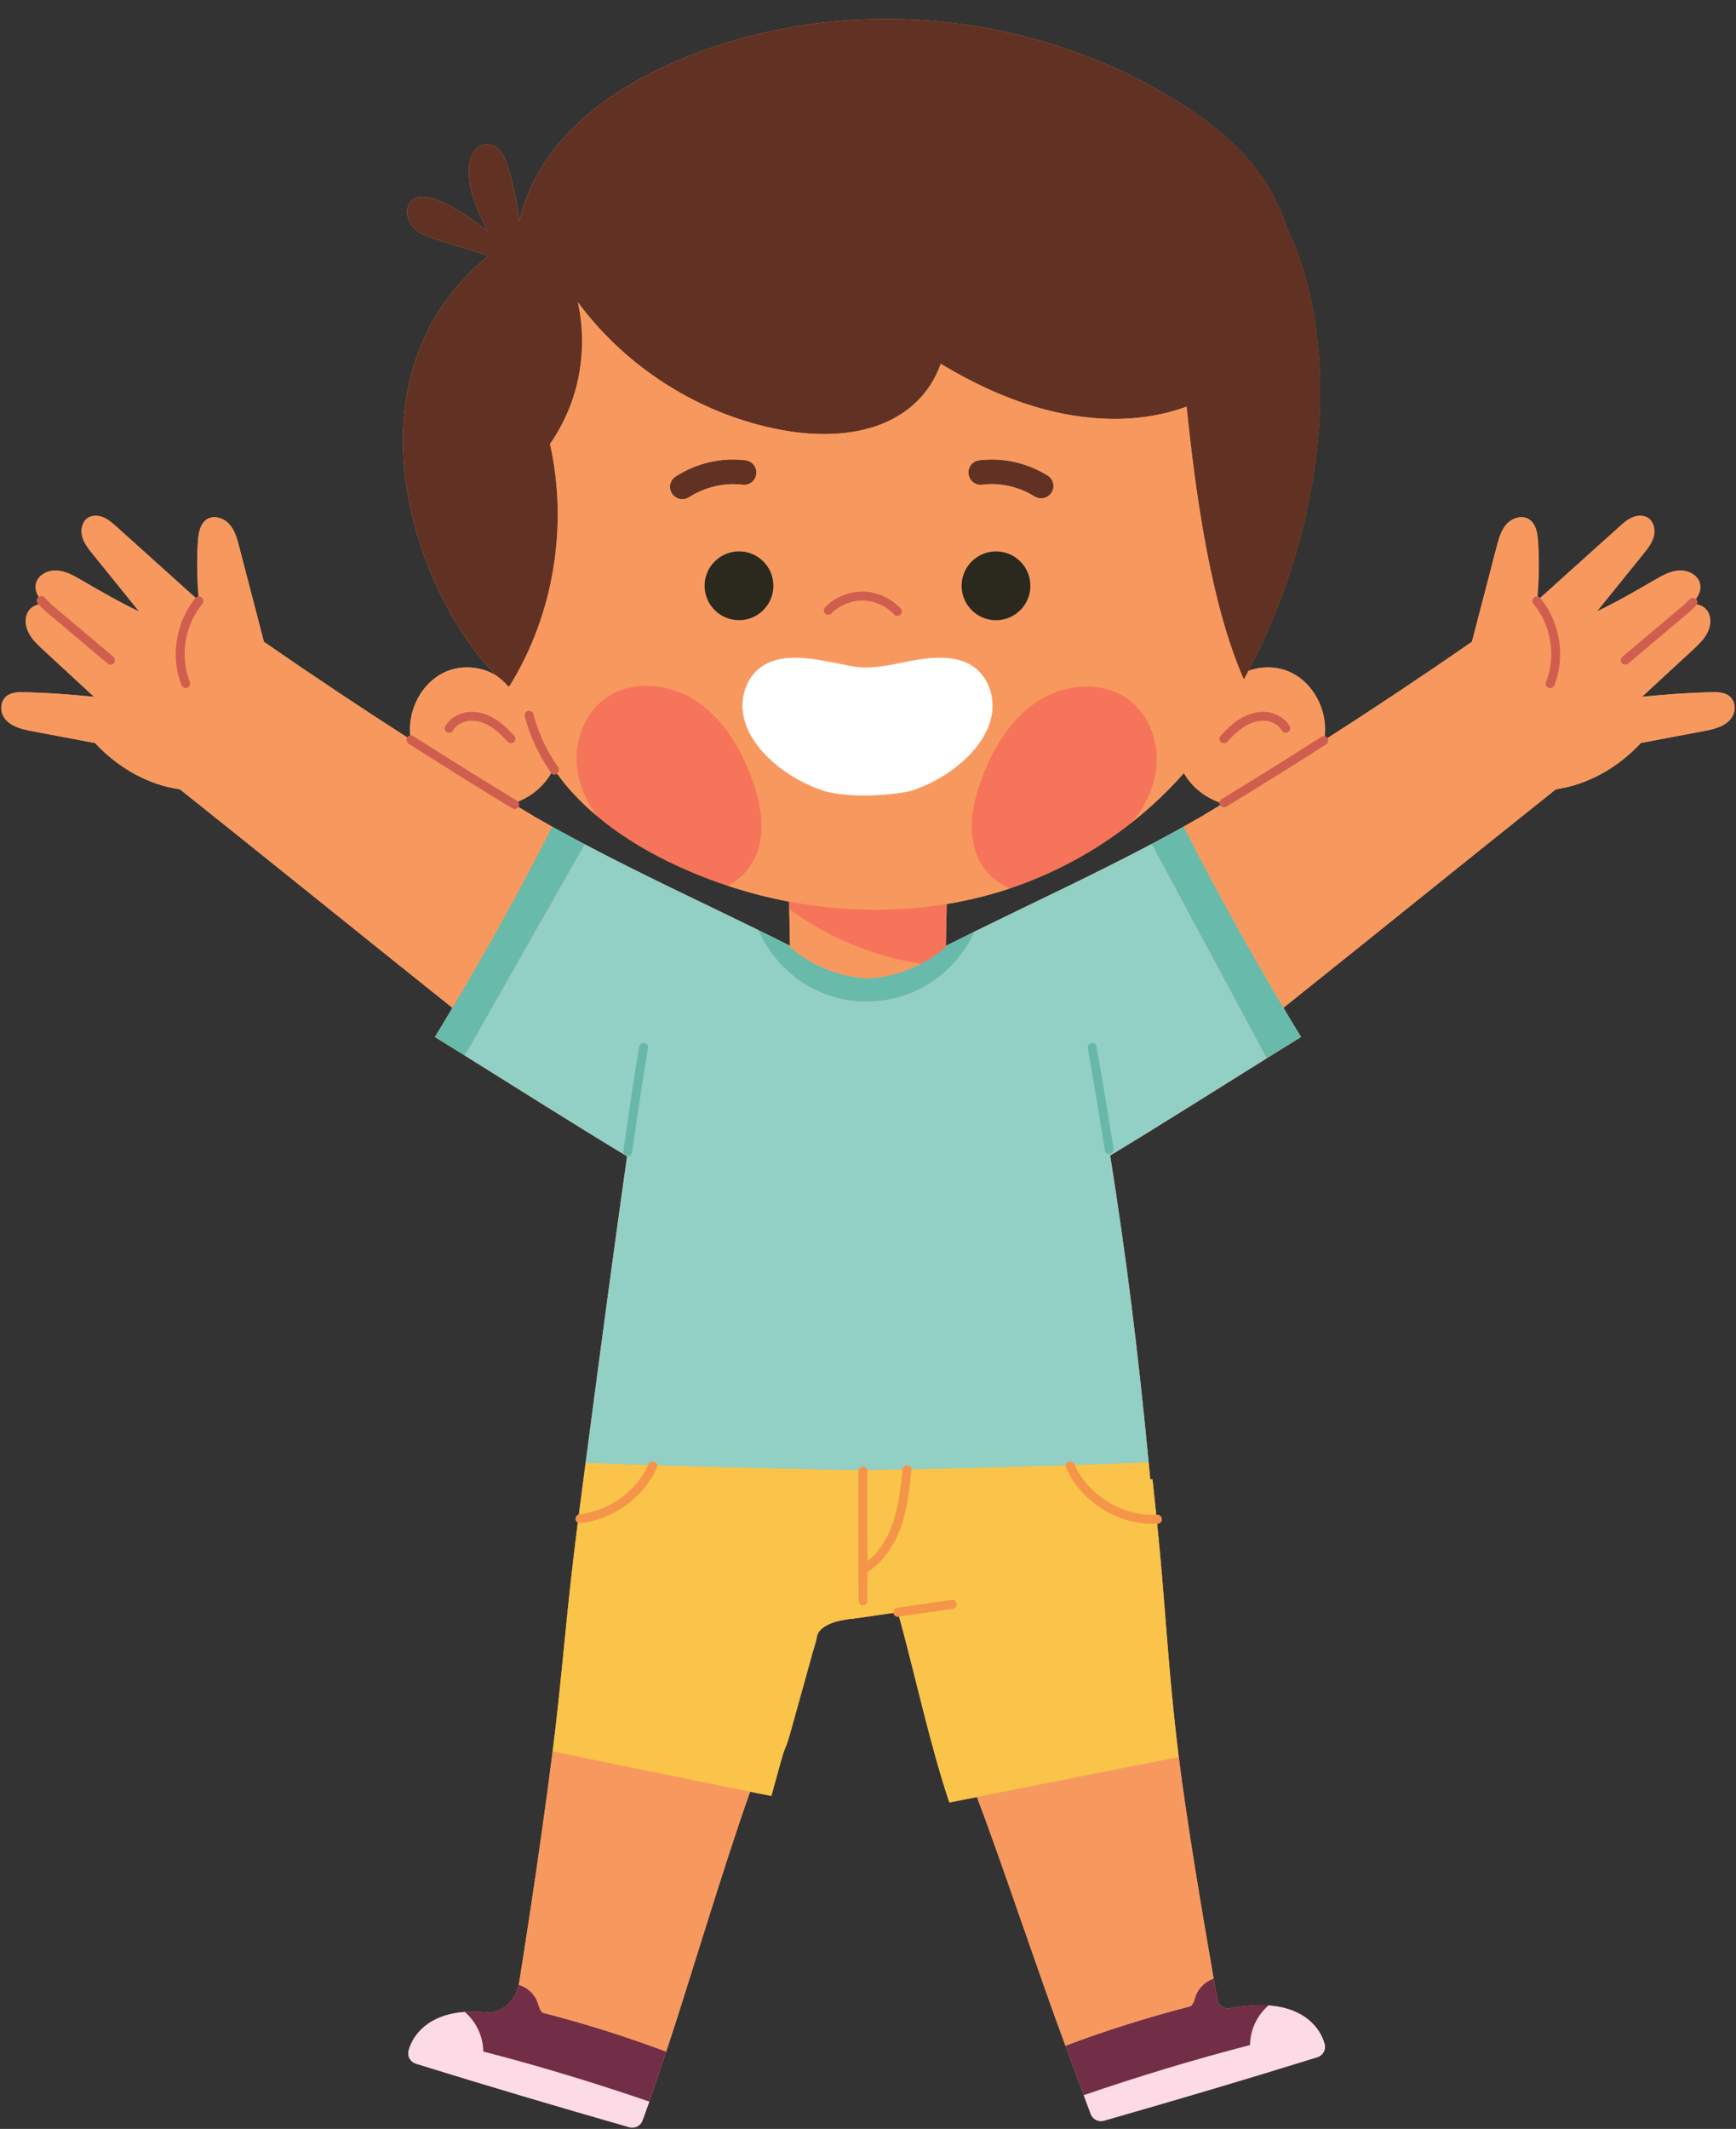 <?xml version="1.0" encoding="UTF-8" standalone="no"?><svg xmlns="http://www.w3.org/2000/svg" xmlns:xlink="http://www.w3.org/1999/xlink" contentScriptType="text/ecmascript" fill="#000000" width="411.9" zoomAndPan="magnify" contentStyleType="text/css" viewBox="-0.3 -4.5 411.9 504.8" height="504.8" preserveAspectRatio="xMidYMid meet" version="1"><rect x="-0.3" y="-4.5" width="411.9" height="504.8" fill="#333333" stroke="none"/><g><path fill="#f7995e" d="M410.14,160.67c-1.2-1.05-2.95-1.09-4.55-1.05c-5.53,0.16-11.05,0.54-16.36,1.1 c4.01-3.7,8.01-7.4,12.01-11.09c1.24-1.15,2.49-2.32,3.33-3.78c0.84-1.46,1.2-3.3,0.55-4.85c-0.48-1.15-1.63-2.03-2.84-2.18 c0.22-0.42,0.16-0.94-0.21-1.27c-0.02-0.01-0.04-0.02-0.05-0.03c0.81-1.11,1.29-2.35,0.98-3.66c-0.49-2.06-2.83-3.21-4.93-3.09 c-2.11,0.13-4.02,1.2-5.84,2.27c-4.57,2.65-9.14,5.3-13.7,7.45c3.66-4.53,7.32-9.05,10.98-13.58c1.03-1.28,2.09-2.61,2.52-4.2 c0.43-1.59,0.03-3.52-1.35-4.42c-1.08-0.7-2.52-0.62-3.7-0.11c-1.18,0.5-2.16,1.38-3.11,2.23c-6.25,5.63-12.51,11.25-18.77,16.88 c-0.19-0.2-0.43-0.32-0.68-0.34c0.38-4.35,0.45-8.72,0.16-13.07c-0.13-2.02-0.52-4.34-2.28-5.34c-1.69-0.97-3.95-0.15-5.23,1.32 c-1.27,1.47-1.8,3.43-2.29,5.31c-1.96,7.5-3.9,15-5.86,22.5c-11.29,7.82-22.73,15.44-34.3,22.86c-0.16-0.25-0.4-0.41-0.67-0.46 c0.03-0.24,0.07-0.47,0.08-0.71c0.35-5.76-2.73-11.75-7.91-14.33c-3.14-1.56-6.96-1.67-10.23-0.47 c20.61-39.13,21.08-80.92,9.04-105.22c-1.46-4.92-3.97-9.58-7.11-13.65c-5.42-7.04-12.65-12.5-20.26-17.09 C248.29,0.94,211.85-4.51,178.65,3.82c-12.94,3.25-48.62,14.28-55.71,44.06c-0.51-4.28-1.41-8.49-2.66-12.61 c-0.41-1.31-0.86-2.65-1.71-3.74c-0.84-1.1-2.16-1.91-3.54-1.82c-1.32,0.08-2.49,1-3.16,2.15c-0.66,1.15-0.88,2.5-0.92,3.83 c-0.15,5.19,2.2,10.09,4.49,14.75c-3.81-3.2-7.65-5.73-11.81-7.45c-1.97-0.82-4.43-1.4-6.09-0.06c-1.83,1.47-1.49,4.54,0.08,6.3 s3.93,2.53,6.17,3.23c3.95,1.22,7.9,2.45,11.85,3.68c-35.57,28.96-17.53,80.02,1.82,99.58c-3.66-2.32-8.64-2.64-12.57-0.68 c-5.18,2.58-8.26,8.57-7.91,14.33c0.01,0.18,0.04,0.36,0.06,0.54c-0.28,0.05-0.53,0.2-0.7,0.46c-11.49-7.36-22.83-14.93-34.04-22.69 c-1.95-7.5-3.9-15-5.86-22.5c-0.49-1.88-1.01-3.84-2.29-5.31c-1.27-1.47-3.53-2.29-5.22-1.32c-1.76,1-2.15,3.32-2.28,5.34 c-0.28,4.35-0.22,8.72,0.16,13.07c-0.25,0.02-0.49,0.14-0.68,0.34c-6.26-5.62-12.51-11.25-18.77-16.88 c-0.95-0.85-1.93-1.73-3.11-2.23c-1.18-0.51-2.63-0.59-3.71,0.11c-1.38,0.9-1.77,2.83-1.35,4.42c0.43,1.59,1.49,2.92,2.53,4.2 c3.66,4.53,7.32,9.05,10.98,13.58c-4.56-2.15-9.13-4.8-13.7-7.45c-1.82-1.06-3.73-2.14-5.83-2.27c-2.11-0.13-4.45,1.03-4.94,3.09 c-0.27,1.13,0.06,2.21,0.67,3.19c-0.02,0.01-0.04,0.02-0.06,0.03c-0.45,0.37-0.52,1.03-0.16,1.49c0.07,0.09,0.15,0.18,0.23,0.26 c-1.19,0.17-2.31,1.04-2.79,2.17c-0.66,1.56-0.29,3.39,0.54,4.85c0.84,1.46,2.1,2.64,3.34,3.78c4,3.7,8.01,7.4,12.01,11.09 c-5.3-0.56-10.83-0.94-16.36-1.1c-1.59-0.04-3.35-0.01-4.54,1.05c-1.23,1.09-1.44,3.06-0.69,4.53c1.23,2.4,4.24,3.16,6.89,3.66 c4.97,0.94,9.95,1.87,14.92,2.81c5.39,5.81,12.54,9.91,20.16,10.98c23.93,19.09,42.71,34.3,64.62,51.8l0.02,0.01 c8.38-14.04,16.29-28.36,23.69-42.94c-1.15-0.64-2.28-1.28-3.4-1.93l-0.01,0.02c-1.54-0.92-3.08-1.85-4.61-2.78 c0.25-0.41,0.17-0.92-0.15-1.26c3.3-1.33,6.17-3.7,7.92-6.79c0.2,0.23,0.49,0.35,0.78,0.35c0.21,0,0.42-0.06,0.6-0.19 c0.01-0.01,0.01-0.02,0.02-0.02c2.64,3.67,5.83,7,9.39,9.98c5.04,4.25,10.78,7.81,16.63,10.69c4.68,2.3,9.52,4.28,14.47,5.92 c4.76,1.58,9.63,2.84,14.56,3.77h0l0.04,1.77l0.18,8.7c-2.48-1.25-5-2.49-7.52-3.73c-13.64-6.68-27.72-13.21-41.18-20.33 c-2.59-1.37-5.16-2.76-7.7-4.17c-7.4,14.58-15.31,28.9-23.69,42.94c-1.37,2.32-2.77,4.63-4.17,6.93c2.32,1.43,4.7,2.91,7.11,4.41 c12.57,7.83,26.11,16.4,37.94,23.54c0.15,0.14,0.34,0.26,0.56,0.29c-2.79,19.58-6.31,45.82-9.84,72.71h0 c-0.53,4.08-1.07,8.19-1.61,12.29c-0.49,0.14-0.83,0.6-0.76,1.12c0.04,0.34,0.25,0.61,0.52,0.77c-2.88,22.33-3.63,35.81-5.98,54.28 c-3.4,26.8-7.91,54.62-7.91,54.62c-0.03,0.22-0.08,0.45-0.14,0.7c-0.54,2.38-2.23,5.99-6.99,6.63c-1.58-0.14-3.15-0.28-4.73-0.24 c-0.36,0.01-0.71,0.03-1.07,0.05c-3.13,0.22-6.25,1.06-8.8,2.85c-2.18,1.53-3.88,3.82-4.54,6.37c-0.33,1.31,0.46,2.65,1.75,3.05 c16.73,5.19,33.66,10.2,50.64,15.06c1.3,0.37,2.66-0.33,3.13-1.6c0.49-1.31,1.02-2.82,1.61-4.49c1.17-3.35,2.53-7.37,4.01-11.84 c5.06-15.18,13.79-44.53,19.86-61.49l0.03-0.13c1.77,0.35,3.47,0.69,5.06,1c0.69-2.52,1.4-5.03,2.09-7.55 c1.58-5.7,1.01-2.36,2.59-8.06c1.7-6.12,3.4-12.24,5.11-18.36c0.34-1.22,0.8-2.47,1.01-3.71c0.28-1.72,1.98-2.71,3.52-3.3 c1.46-0.57,3.03-0.79,4.58-1.03v0.06l10.07-1.46c0.08,0.53,0.53,0.91,1.04,0.91c0.05,0,0.1,0,0.15-0.01l0.14-0.02 c3.54,12.79,7.4,30.73,11.93,44.09c2.18-0.43,4.36-0.86,6.54-1.29c5.75,15.08,14.45,41.36,20.99,58.96 c1.47,3.96,2.92,7.87,4.34,11.71c0.56,1.51,1.11,3,1.66,4.48c0.47,1.26,1.83,1.96,3.13,1.59c16.98-4.85,33.91-9.86,50.64-15.06 c1.3-0.4,2.08-1.74,1.75-3.05c-0.65-2.55-2.36-4.84-4.53-6.37c-2.55-1.81-5.68-2.64-8.81-2.85c-0.35-0.03-0.71-0.04-1.06-0.05 c-2.72-0.07-5.42,0.28-8.11,0.71c-1.29,0.21-2.53-0.57-2.89-1.82c-0.03-0.08-0.04-0.18-0.06-0.26c-0.3-1.64-0.59-3.29-0.88-4.95 c-2.5-14.35-6.39-37.31-8.27-52.5c-2.62-21.24-3.07-35.15-5.14-55.35c0.03,0,0.07,0,0.1,0c0.58-0.03,1.03-0.53,1-1.11 c-0.03-0.58-0.53-1.03-1.11-1c-0.07,0-0.13,0-0.2,0c-0.3-2.84-0.59-5.65-0.89-8.44l-0.53,0.05c-0.13-1.37-0.26-2.72-0.38-4.06 c-2.6-27.09-5.27-48.31-9.13-72.76c11.56-6.97,24.78-15.34,37.15-23.05c2.76-1.72,5.49-3.42,8.14-5.05c-1.41-2.3-2.8-4.61-4.18-6.93 c-2.1-3.51-4.16-7.04-6.2-10.58c2.04,3.54,4.1,7.07,6.2,10.58l0.02-0.01c21.92-17.5,40.69-32.71,64.62-51.8 c7.63-1.08,14.78-5.17,20.17-10.98c4.97-0.94,9.94-1.87,14.92-2.81c2.65-0.49,5.66-1.25,6.89-3.66 C411.58,163.73,411.37,161.76,410.14,160.67z M267.76,342.41c-4.45,0.16-8.83,0.31-13.08,0.45 C258.93,342.73,263.31,342.58,267.76,342.41z M283.94,189.6l-0.01-0.02c-1.13,0.65-2.26,1.3-3.4,1.93v0 c-2.5,1.39-5.03,2.76-7.58,4.11c-13.74,7.27-28.13,13.94-42.02,20.77c-2.28,1.12-4.55,2.25-6.8,3.38l0.2-9.92 c-1.54,0.26-3.09,0.47-4.65,0.66c1.55-0.18,3.1-0.4,4.65-0.66c3.95-0.64,7.86-1.54,11.71-2.67c1.11-0.33,2.21-0.67,3.3-1.05 c10.43-3.48,20.26-8.82,28.9-15.63c4.47-3.51,8.62-7.44,12.36-11.7c1.84,3.26,4.95,5.7,8.49,6.97c-0.02,0.22,0.01,0.44,0.13,0.65 C287.46,187.49,285.7,188.55,283.94,189.6z"/></g><g><path fill="#fcdbe7" d="M153.76,493.81c-0.59,1.67-1.12,3.18-1.61,4.49c-0.47,1.26-1.83,1.97-3.13,1.6 c-16.97-4.86-33.91-9.87-50.64-15.06c-1.29-0.4-2.08-1.75-1.75-3.05c0.66-2.55,2.37-4.84,4.54-6.37c2.55-1.79,5.67-2.64,8.8-2.85 c2.7,2.31,4.38,5.82,4.39,9.39C127.68,485.37,140.79,489.38,153.76,493.81z M309.47,473.88c-2.55-1.81-5.68-2.64-8.81-2.85 c-2.7,2.32-4.38,5.82-4.38,9.39c-13.33,3.43-26.46,7.43-39.45,11.87c0.56,1.51,1.11,3,1.66,4.48c0.47,1.26,1.83,1.96,3.13,1.59 c16.98-4.85,33.91-9.86,50.64-15.06c1.3-0.4,2.08-1.74,1.75-3.05C313.35,477.7,311.64,475.41,309.47,473.88z"/></g><g><path fill="#722e47" d="M111.05,472.51c1.58-0.03,3.15,0.1,4.73,0.24c4.76-0.64,6.45-4.25,6.99-6.63c1.99,0.58,3.71,2.11,4.44,4.05 c0.36,0.95,0.54,2.02,1.25,2.58c9.92,2.55,19.71,5.62,29.31,9.22c-1.48,4.47-2.84,8.48-4.01,11.84 c-12.97-4.43-26.08-8.44-39.39-11.86c-0.01-3.56-1.69-7.08-4.39-9.39C110.34,472.54,110.69,472.52,111.05,472.51z M299.6,470.98 c-2.72-0.07-5.42,0.28-8.11,0.71c-1.29,0.21-2.53-0.57-2.89-1.82c-0.03-0.08-0.04-0.18-0.06-0.26c-0.3-1.64-0.59-3.29-0.88-4.95 c-1.89,0.64-3.5,2.12-4.21,3.98c-0.36,0.95-0.54,2.03-1.25,2.58c-10.06,2.59-19.98,5.71-29.7,9.36c1.47,3.96,2.92,7.87,4.34,11.71 c12.98-4.44,26.12-8.44,39.45-11.87c0-3.56,1.68-7.07,4.38-9.39C300.31,471.01,299.95,470.99,299.6,470.98z"/></g><g><path fill="#f9c449" d="M279.38,412.15c-15.96,3.15-31.92,6.31-47.89,9.46c-2.18,0.43-4.36,0.86-6.54,1.29 c-4.58-13.53-8.48-31.77-12.06-44.58l-0.08-0.54l-11.2,1.62v-0.06c-1.55,0.23-3.11,0.46-4.58,1.03c-1.54,0.59-3.24,1.59-3.52,3.3 c-0.21,1.25-0.67,2.49-1.01,3.71c-1.71,6.12-3.41,12.24-5.11,18.36c-1.58,5.7-1.01,2.36-2.59,8.06c-0.69,2.52-1.4,5.03-2.09,7.55 c-1.59-0.32-3.29-0.65-5.06-1c-16.28-3.25-38.98-7.93-46.83-9.55c2.38-18.71,3.11-32.28,6.09-55.14c0.58-4.44,1.16-8.89,1.74-13.32 c5.45,0.21,10.79,0.39,15.95,0.56c23.47,0.74,42.95,1.08,49.64,1.19c2.3-0.04,5.96-0.1,10.67-0.2c9.49-0.18,23.22-0.5,38.69-1 c6.01-0.19,12.26-0.41,18.64-0.65c0.13,1.34,0.26,2.69,0.38,4.06l0.53-0.05c0.33,3.13,0.66,6.29,1,9.49 C276.3,376.53,276.71,390.54,279.38,412.15z"/></g><g><path fill="#ffffff" d="M230.39,153.36c3.85,2.48,5.44,7.36,4.64,11.7c-0.79,4.34-3.63,8.15-7.04,11.15 c-3.39,2.97-7.42,5.25-11.75,6.74c-1.88,0.64-12.77,2.24-20.65,0.25c-4.63-1.47-8.93-3.85-12.52-6.99c-3.4-3-6.24-6.81-7.04-11.15 s0.79-9.23,4.63-11.7c3.8-2.44,8.82-2.15,13.34-1.4c2.53,0.43,5.05,0.9,7.54,1.43c5.08,1.08,10.53-0.59,15.51-1.43 C221.58,151.21,226.6,150.92,230.39,153.36z"/></g><g><path fill="#e38b68" d="M120.34,158.32c0.05,0.06,0.09,0.12,0.13,0.18c-1-0.84-2.01-1.77-3.01-2.78 C118.56,156.4,119.54,157.27,120.34,158.32z"/></g><g><path fill="#613224" d="M179.14,107.92c-0.2,1.61-1.67,2.74-3.27,2.53c-4.28-0.54-8.91,0.54-12.7,2.96 c-0.49,0.31-1.04,0.46-1.57,0.46c-0.97,0-1.92-0.48-2.47-1.36c-0.88-1.36-0.48-3.17,0.89-4.04c5-3.2,10.89-4.56,16.59-3.83 C178.22,104.85,179.35,106.32,179.14,107.92z M248.26,108.25c-4.92-3.04-10.68-4.32-16.23-3.61c-1.6,0.2-2.74,1.67-2.53,3.27 c0.2,1.61,1.67,2.74,3.27,2.53c4.22-0.54,8.63,0.45,12.42,2.79c0.49,0.29,1.01,0.43,1.54,0.43c0.98,0,1.94-0.49,2.49-1.4 C250.07,110.9,249.64,109.09,248.26,108.25z M304.98,49.35c-1.46-4.92-3.97-9.58-7.11-13.65c-5.42-7.04-12.65-12.5-20.26-17.09 C248.29,0.94,211.85-4.51,178.65,3.82c-12.94,3.25-48.62,14.28-55.71,44.06c-0.51-4.28-1.41-8.49-2.66-12.61 c-0.41-1.31-0.86-2.65-1.71-3.74c-0.84-1.1-2.16-1.91-3.54-1.82c-1.32,0.08-2.49,1-3.16,2.15c-0.66,1.15-0.88,2.5-0.92,3.83 c-0.15,5.19,2.2,10.09,4.49,14.75c-3.81-3.2-7.65-5.73-11.81-7.45c-1.97-0.82-4.43-1.4-6.09-0.06c-1.83,1.47-1.49,4.54,0.08,6.3 s3.93,2.53,6.17,3.23c3.95,1.22,7.9,2.45,11.85,3.68c-35.57,28.96-17.53,80.02,1.82,99.58c1.1,0.69,2.08,1.56,2.88,2.6l0.31-0.24 c10.45-16.88,13.87-37.94,9.54-57.3c2.1-3.03,3.81-6.32,5.07-9.78c2.74-7.58,3.27-15.94,1.55-23.8 c11.57,15.63,29.17,26.72,48.3,30.26c10.89,2.02,23.23,1.27,31.46-6.13c2.92-2.63,5.03-5.92,6.33-9.55 c4.62,2.75,9.37,5.25,14.34,7.31c13.52,5.62,28.98,7.9,42.86,3.23c0.38-0.13,0.74-0.26,1.12-0.39c2.13,20.91,5.79,47.12,13.59,64.72 c0.38-0.69,0.74-1.38,1.11-2.07C316.55,115.44,317.01,73.65,304.98,49.35z"/></g><g><path fill="#f7995e" d="M279.38,412.15c1.87,15.19,5.77,38.16,8.27,52.5c-1.89,0.64-3.5,2.12-4.21,3.98 c-0.36,0.95-0.54,2.03-1.25,2.58c-10.06,2.59-19.98,5.71-29.7,9.36c-6.54-17.6-15.24-43.88-20.99-58.96 C247.46,418.46,263.42,415.31,279.38,412.15z M122.91,465.43c-0.03,0.22-0.08,0.45-0.14,0.7c1.99,0.58,3.71,2.11,4.44,4.05 c0.36,0.95,0.54,2.02,1.25,2.58c9.92,2.55,19.71,5.62,29.31,9.22c5.06-15.18,13.79-44.53,19.86-61.49l0.03-0.13 c-16.28-3.25-38.98-7.93-46.83-9.55C127.41,437.61,122.91,465.43,122.91,465.43z M410.83,165.2c-1.24,2.4-4.24,3.16-6.89,3.66 c-4.98,0.94-9.95,1.87-14.92,2.81c-5.39,5.81-12.54,9.91-20.17,10.98c-23.93,19.09-42.7,34.3-64.62,51.8l-0.02,0.01 c-8.38-14.04-16.29-28.36-23.68-42.94c1.15-0.64,2.28-1.28,3.4-1.93l0.01,0.02c1.97-1.18,3.93-2.36,5.9-3.56 c-3.85-1.17-7.27-3.75-9.24-7.24c-3.74,4.26-7.89,8.18-12.36,11.7c3.22-3.82,5.45-8.49,5.86-13.44c0.49-5.92-1.88-12.18-6.66-15.7 c-6.11-4.5-15.01-3.76-21.39,0.34c-6.38,4.09-10.56,10.92-13.26,18c-2.09,5.48-3.43,11.55-1.79,17.18c1.2,4.13,4.42,7.84,8.35,9.26 c-1.1,0.38-2.19,0.72-3.3,1.05c-3.85,1.13-7.76,2.02-11.71,2.67c-12.35,2.04-25.06,1.77-37.4-0.57c-4.93-0.93-9.8-2.19-14.56-3.77 c3.44-1.65,6.19-5.05,7.29-8.8c1.63-5.63,0.29-11.7-1.8-17.18c-2.7-7.09-6.88-13.91-13.26-18c-6.38-4.09-15.28-4.84-21.39-0.34 c-4.78,3.53-7.14,9.79-6.66,15.7c0.36,4.35,2.12,8.48,4.72,12.01c-3.95-3.31-7.46-7.05-10.26-11.22c-0.18,0.29-0.21,0.54-0.41,0.91 c-1.92,3.52-5.3,6.15-9.11,7.39l-0.05,0.08c1.96,1.19,3.92,2.37,5.89,3.55l0.01-0.02c1.13,0.65,2.26,1.3,3.4,1.93 c-7.4,14.58-15.31,28.9-23.69,42.94l-0.02-0.01c-21.91-17.5-40.69-32.71-64.62-51.8c-7.62-1.08-14.77-5.17-20.16-10.98 c-4.97-0.94-9.95-1.87-14.92-2.81c-2.65-0.49-5.66-1.25-6.89-3.66c-0.75-1.46-0.54-3.44,0.69-4.53c1.2-1.05,2.95-1.09,4.54-1.05 c5.53,0.16,11.06,0.54,16.36,1.1c-4.01-3.7-8.01-7.4-12.01-11.09c-1.24-1.15-2.5-2.32-3.34-3.78c-0.84-1.46-1.2-3.3-0.54-4.85 c0.65-1.55,2.52-2.63,4.1-2.04l0.13-0.13c-1.41-1.41-2.55-3.12-2.12-4.98c0.49-2.06,2.83-3.21,4.94-3.09 c2.1,0.13,4.02,1.2,5.83,2.27c4.57,2.65,9.14,5.3,13.7,7.45c-3.66-4.53-7.31-9.05-10.98-13.58c-1.04-1.28-2.1-2.61-2.53-4.2 c-0.42-1.59-0.03-3.52,1.35-4.42c1.08-0.7,2.53-0.62,3.71-0.11c1.18,0.5,2.16,1.38,3.11,2.23c6.51,5.86,13.02,11.71,19.53,17.56 c-0.47-4.68-0.54-9.39-0.24-14.09c0.13-2.02,0.53-4.34,2.28-5.34c1.69-0.97,3.95-0.15,5.22,1.32c1.28,1.47,1.81,3.43,2.29,5.31 c1.96,7.5,3.91,15,5.86,22.5c11.47,7.94,23.07,15.68,34.83,23.2l0.02-0.03c-0.08-0.49-0.13-0.98-0.16-1.48 c-0.35-5.76,2.73-11.75,7.91-14.33c3.92-1.96,8.9-1.64,12.57,0.68c1,1.01,2.01,1.94,3.01,2.78c-0.04-0.06-0.08-0.12-0.13-0.18 l0.31-0.24c10.45-16.88,13.87-37.94,9.54-57.3c2.1-3.03,3.81-6.32,5.07-9.78c2.74-7.58,3.27-15.94,1.55-23.8 c11.57,15.63,29.17,26.72,48.3,30.26c10.89,2.02,23.23,1.27,31.46-6.13c2.92-2.63,5.03-5.92,6.33-9.55 c4.62,2.75,9.37,5.25,14.34,7.31c13.52,5.62,28.98,7.9,42.86,3.23c0.38-0.13,0.74-0.26,1.12-0.39c2.13,20.91,5.79,47.12,13.59,64.72 c0.38-0.69,0.74-1.38,1.11-2.07c3.27-1.2,7.09-1.1,10.23,0.47c5.18,2.58,8.26,8.57,7.91,14.33c-0.03,0.57-0.1,1.13-0.19,1.68 c11.83-7.58,23.53-15.37,35.08-23.37c1.96-7.5,3.9-15,5.86-22.5c0.49-1.88,1.02-3.84,2.29-5.31c1.28-1.47,3.54-2.29,5.23-1.32 c1.76,1,2.15,3.32,2.28,5.34c0.31,4.69,0.23,9.41-0.24,14.1c6.51-5.86,13.03-11.71,19.53-17.57c0.95-0.85,1.93-1.73,3.11-2.23 c1.18-0.51,2.62-0.59,3.7,0.11c1.38,0.9,1.77,2.83,1.35,4.42c-0.43,1.59-1.49,2.92-2.52,4.2c-3.66,4.53-7.32,9.05-10.98,13.58 c4.56-2.15,9.13-4.8,13.7-7.45c1.82-1.06,3.73-2.14,5.84-2.27c2.1-0.13,4.44,1.03,4.93,3.09c0.44,1.86-0.69,3.56-2.11,4.98 l0.13,0.13c1.58-0.59,3.45,0.49,4.1,2.04c0.65,1.56,0.28,3.39-0.55,4.85c-0.84,1.46-2.09,2.64-3.33,3.78 c-4.01,3.7-8.01,7.4-12.01,11.09c5.3-0.56,10.83-0.94,16.36-1.1c1.6-0.04,3.35-0.01,4.55,1.05 C411.37,161.76,411.58,163.73,410.83,165.2z M175.87,110.45c1.6,0.21,3.07-0.93,3.27-2.53c0.21-1.6-0.93-3.07-2.53-3.27 c-5.7-0.73-11.59,0.63-16.59,3.83c-1.36,0.87-1.77,2.69-0.89,4.04c0.55,0.88,1.5,1.36,2.47,1.36c0.54,0,1.09-0.15,1.57-0.46 C166.96,110.99,171.59,109.91,175.87,110.45z M230.39,153.36c-3.79-2.44-8.81-2.15-13.33-1.4c-4.98,0.84-10.43,2.51-15.51,1.43 c-2.48-0.53-5.01-1-7.54-1.43c-4.52-0.75-9.54-1.05-13.34,1.4c-3.84,2.48-5.43,7.36-4.63,11.7c0.79,4.34,3.63,8.15,7.04,11.15 c3.58,3.15,7.89,5.52,12.52,6.99c7.87,1.99,18.76,0.39,20.65-0.25c4.33-1.49,8.37-3.77,11.75-6.74c3.4-3,6.24-6.81,7.04-11.15 C235.82,160.72,234.23,155.84,230.39,153.36z M248.26,108.25c-4.92-3.04-10.68-4.32-16.23-3.61c-1.6,0.2-2.74,1.67-2.53,3.27 c0.2,1.61,1.67,2.74,3.27,2.53c4.22-0.54,8.63,0.45,12.42,2.79c0.49,0.29,1.01,0.43,1.54,0.43c0.98,0,1.94-0.49,2.49-1.4 C250.07,110.9,249.64,109.09,248.26,108.25z M187.14,219.74l0.01,0.31c5.09,4.46,11.72,7.11,18.48,7.46 c4.4-0.23,8.73-1.44,12.64-3.47c-11.27-1.77-22.12-6.23-31.3-13L187.14,219.74z"/></g><g><path fill="#f67459" d="M177.86,179.53c2.09,5.47,3.43,11.55,1.8,17.18c-1.1,3.75-3.85,7.15-7.29,8.8 c-4.95-1.64-9.8-3.62-14.47-5.92c-5.86-2.89-11.6-6.44-16.63-10.69c-2.6-3.52-4.36-7.65-4.72-12.01c-0.49-5.91,1.88-12.17,6.66-15.7 c6.11-4.5,15.01-3.75,21.39,0.34S175.15,172.44,177.86,179.53z M246.05,161.7c-6.38,4.09-10.56,10.92-13.26,18 c-2.09,5.48-3.43,11.55-1.79,17.18c1.2,4.13,4.42,7.84,8.35,9.26c10.43-3.48,20.26-8.82,28.9-15.63c3.22-3.82,5.45-8.49,5.86-13.44 c0.49-5.92-1.88-12.18-6.66-15.7C261.33,156.86,252.43,157.6,246.05,161.7z M224.13,219.77l0.2-9.92 c-12.35,2.04-25.06,1.77-37.4-0.57l0.04,1.77c9.19,6.76,20.03,11.23,31.3,13c2.1-1.1,4.07-2.43,5.85-3.99L224.13,219.77z"/></g><g><path fill="#68bbab" d="M130.74,191.52c-7.4,14.58-15.31,28.9-23.69,42.94c-1.37,2.32-2.77,4.63-4.17,6.93 c2.32,1.43,4.7,2.91,7.11,4.41l28.46-50.11C135.85,194.32,133.28,192.94,130.74,191.52z"/></g><g><path fill="#68bbab" d="M194.36,230.77c6.96,2.97,15.13,2.96,22.07-0.04c6.39-2.75,11.65-8,14.49-14.34 c-2.28,1.12-4.55,2.25-6.8,3.38l-0.01,0.28c-5.09,4.46-11.73,7.11-18.49,7.46c-6.76-0.35-13.39-3-18.48-7.46l-0.01-0.31 c-2.48-1.25-5-2.49-7.52-3.73C182.43,222.56,187.81,227.97,194.36,230.77z"/></g><g><path fill="#68bbab" d="M308.4,241.39c-1.41-2.3-2.8-4.61-4.18-6.93c-8.38-14.04-16.29-28.36-23.68-42.94 c-2.5,1.39-5.03,2.76-7.58,4.11c9.1,16.94,18.2,33.88,27.3,50.82C303.02,244.71,305.75,243.02,308.4,241.39z"/></g><g><path fill="#92d0c5" d="M272.95,195.62c-13.74,7.27-28.13,13.94-42.02,20.77c-2.84,6.35-8.1,11.59-14.49,14.34 c-6.95,2.99-15.12,3.01-22.07,0.04c-6.55-2.8-11.93-8.21-14.74-14.75c-13.64-6.68-27.72-13.21-41.18-20.33l-28.46,50.11 c12.69,7.9,26.35,16.56,38.26,23.74l0.25,0.03c-2.79,19.58-6.32,45.85-9.85,72.78c5.45,0.21,10.79,0.39,15.95,0.56 c23.47,0.74,42.95,1.08,49.64,1.19c2.3-0.04,5.96-0.1,10.67-0.2c9.49-0.18,23.22-0.5,38.69-1c6.01-0.19,12.26-0.41,18.64-0.65 c-2.6-27.09-5.27-48.31-9.13-72.76c11.56-6.97,24.78-15.34,37.15-23.05C291.16,229.5,282.05,212.56,272.95,195.62z"/></g><g><path fill="#68b8a9" d="M262.89,269.15c-0.51,0-0.96-0.37-1.04-0.89c-1.17-7.39-2.49-15.31-4.03-24.2 c-0.1-0.58,0.29-1.12,0.86-1.22c0.58-0.1,1.12,0.29,1.22,0.86c1.54,8.9,2.86,16.82,4.04,24.23c0.09,0.58-0.3,1.12-0.88,1.21 C263,269.15,262.94,269.15,262.89,269.15z"/></g><g><path fill="#d05e4e" d="M213.39,139.78c0.4,0.43,0.37,1.1-0.06,1.49c-0.2,0.19-0.46,0.28-0.72,0.28c-0.28,0-0.57-0.11-0.78-0.34 c-1.87-2.03-4.63-3.27-7.38-3.31c-0.05,0-0.1,0-0.15,0c-2.71,0-5.44,1.14-7.33,3.07c-0.41,0.42-1.08,0.42-1.49,0.01 c-0.42-0.41-0.42-1.08-0.01-1.5c2.33-2.37,5.7-3.74,9.03-3.71C207.8,135.84,211.13,137.33,213.39,139.78z M105.75,169.12 c0.51,0.29,1.15,0.12,1.44-0.39c0.74-1.3,2.27-2.18,3.97-2.32c1.98-0.15,3.74,0.65,4.88,1.35c1.64,1,3,2.4,4.12,3.63 c0.21,0.23,0.49,0.35,0.78,0.35c0.25,0,0.51-0.09,0.71-0.27c0.43-0.39,0.46-1.06,0.07-1.49c-1.22-1.34-2.72-2.87-4.58-4.01 c-1.4-0.86-3.61-1.85-6.15-1.65c-2.39,0.19-4.55,1.48-5.64,3.37C105.07,168.18,105.25,168.83,105.75,169.12z M290.11,171.74 c0.29,0,0.57-0.12,0.78-0.35c1.12-1.23,2.48-2.63,4.12-3.63c1.14-0.7,2.91-1.5,4.88-1.35c1.7,0.13,3.23,1.02,3.97,2.32 c0.29,0.51,0.94,0.68,1.44,0.39c0.51-0.29,0.68-0.94,0.39-1.44c-1.09-1.89-3.25-3.18-5.64-3.37c-2.54-0.19-4.74,0.79-6.15,1.65 c-1.86,1.14-3.36,2.67-4.58,4.01c-0.39,0.43-0.36,1.1,0.07,1.49C289.6,171.65,289.85,171.74,290.11,171.74z M126.27,164.84 c-0.15-0.57-0.72-0.9-1.29-0.76c-0.57,0.15-0.9,0.72-0.76,1.29c1.19,4.62,3.26,9.09,6.17,13.29c0.21,0.3,0.54,0.46,0.87,0.46 c0.21,0,0.42-0.06,0.6-0.19c0.48-0.33,0.6-0.99,0.27-1.47C129.37,173.47,127.4,169.22,126.27,164.84z M313.2,170.23 c-7.77,4.98-15.72,9.94-23.63,14.74c-0.5,0.3-0.66,0.95-0.35,1.45c0.2,0.33,0.55,0.51,0.9,0.51c0.19,0,0.38-0.05,0.55-0.15 c7.92-4.81,15.88-9.78,23.67-14.77c0.49-0.31,0.64-0.97,0.32-1.46C314.34,170.06,313.69,169.91,313.2,170.23z M402.09,137.54 c-0.44-0.39-1.1-0.35-1.49,0.08c-0.44,0.49-0.98,1-1.7,1.6l-14.25,12.01c-0.45,0.38-0.5,1.04-0.13,1.49 c0.21,0.25,0.51,0.38,0.81,0.38c0.24,0,0.48-0.08,0.68-0.25l14.25-12.01c0.79-0.66,1.39-1.24,1.9-1.81 C402.56,138.6,402.52,137.93,402.09,137.54z M363.69,137.19c-0.45,0.37-0.51,1.04-0.14,1.49c4.21,5.08,5.41,12.52,2.97,18.52 c-0.22,0.54,0.04,1.16,0.58,1.38c0.13,0.05,0.26,0.08,0.4,0.08c0.42,0,0.81-0.25,0.98-0.66c2.72-6.7,1.39-15-3.3-20.66 C364.81,136.88,364.14,136.82,363.69,137.19z M122.36,185.37c-8.22-4.99-16.48-10.14-24.56-15.31c-0.49-0.31-1.15-0.17-1.46,0.32 c-0.32,0.49-0.17,1.15,0.32,1.46c8.09,5.19,16.37,10.35,24.6,15.34c0.17,0.1,0.36,0.15,0.55,0.15c0.36,0,0.71-0.18,0.9-0.51 C123.01,186.33,122.86,185.68,122.36,185.37z M12.37,139.23c-0.89-0.75-1.53-1.38-2.03-1.99c-0.37-0.45-1.03-0.52-1.49-0.16 c-0.45,0.37-0.52,1.03-0.16,1.49c0.58,0.72,1.31,1.44,2.31,2.28l14.25,12.01c0.2,0.17,0.44,0.25,0.68,0.25c0.3,0,0.6-0.13,0.81-0.38 c0.38-0.45,0.32-1.11-0.13-1.49L12.37,139.23z M46.09,137.33c-4.69,5.66-6.02,13.96-3.3,20.66c0.17,0.41,0.56,0.66,0.98,0.66 c0.13,0,0.27-0.03,0.4-0.08c0.54-0.22,0.8-0.84,0.58-1.38c-2.43-6-1.24-13.44,2.97-18.52c0.37-0.45,0.31-1.12-0.14-1.49 C47.12,136.82,46.46,136.88,46.09,137.33z"/></g><g><path fill="#68b8a9" d="M148.64,269.65c-0.05,0-0.1,0-0.15-0.01c-0.58-0.08-0.98-0.62-0.9-1.2c1.6-11.16,2.87-19.48,3.78-24.74 c0.1-0.58,0.64-0.96,1.22-0.86c0.58,0.1,0.96,0.65,0.86,1.22c-0.91,5.23-2.17,13.54-3.77,24.68 C149.61,269.27,149.15,269.65,148.64,269.65z"/></g><g><path fill="#f59549" d="M226.69,375.77c0.08,0.58-0.32,1.11-0.89,1.2l-12.91,1.87c-0.05,0.01-0.1,0.01-0.15,0.01 c-0.52,0-0.97-0.38-1.04-0.91c-0.08-0.58,0.32-1.11,0.89-1.2l12.91-1.87C226.08,374.79,226.61,375.19,226.69,375.77z M213.47,357.53 c1.53-4.37,2.01-8.99,2.48-13.45c0.06-0.58-0.36-1.1-0.94-1.16c-0.58-0.06-1.1,0.36-1.16,0.94c-0.45,4.34-0.92,8.83-2.37,12.97 c-1.31,3.75-3.39,6.81-5.94,8.85l-0.02-21.38c0-0.58-0.47-1.06-1.06-1.06h0c-0.58,0-1.06,0.47-1.06,1.06l0.02,30.78 c0,0.58,0.47,1.06,1.06,1.06h0c0.58,0,1.06-0.47,1.06-1.06l-0.01-6.81C209,366.05,211.81,362.26,213.47,357.53z M274.23,354.69 c-8.11,0.45-16.38-4.63-19.67-12.05c-0.24-0.53-0.86-0.78-1.39-0.54c-0.53,0.24-0.77,0.86-0.54,1.39 c3.54,7.98,11.88,13.33,20.58,13.33c0.38,0,0.76-0.01,1.14-0.03c0.58-0.03,1.03-0.53,1-1.11 C275.31,355.1,274.81,354.65,274.23,354.69z M155.01,342.1c-0.54-0.24-1.16,0-1.39,0.54c-2.84,6.4-9.28,11.09-16.42,11.94 c-0.58,0.07-0.99,0.59-0.92,1.17c0.06,0.54,0.52,0.93,1.05,0.93c0.04,0,0.08,0,0.13-0.01c7.86-0.94,14.96-6.11,18.1-13.18 C155.78,342.96,155.54,342.34,155.01,342.1z"/></g><g><path fill="#2b291e" d="M236.02,126.25c4.51,0,8.16,3.65,8.16,8.16c0,4.5-3.65,8.16-8.16,8.16c-4.5,0-8.16-3.66-8.16-8.16 C227.86,129.89,231.52,126.25,236.02,126.25z M166.88,134.4c0,4.5,3.66,8.16,8.16,8.16c4.51,0,8.16-3.66,8.16-8.16 c0-4.51-3.65-8.16-8.16-8.16C170.54,126.25,166.88,129.89,166.88,134.4z"/></g></svg>